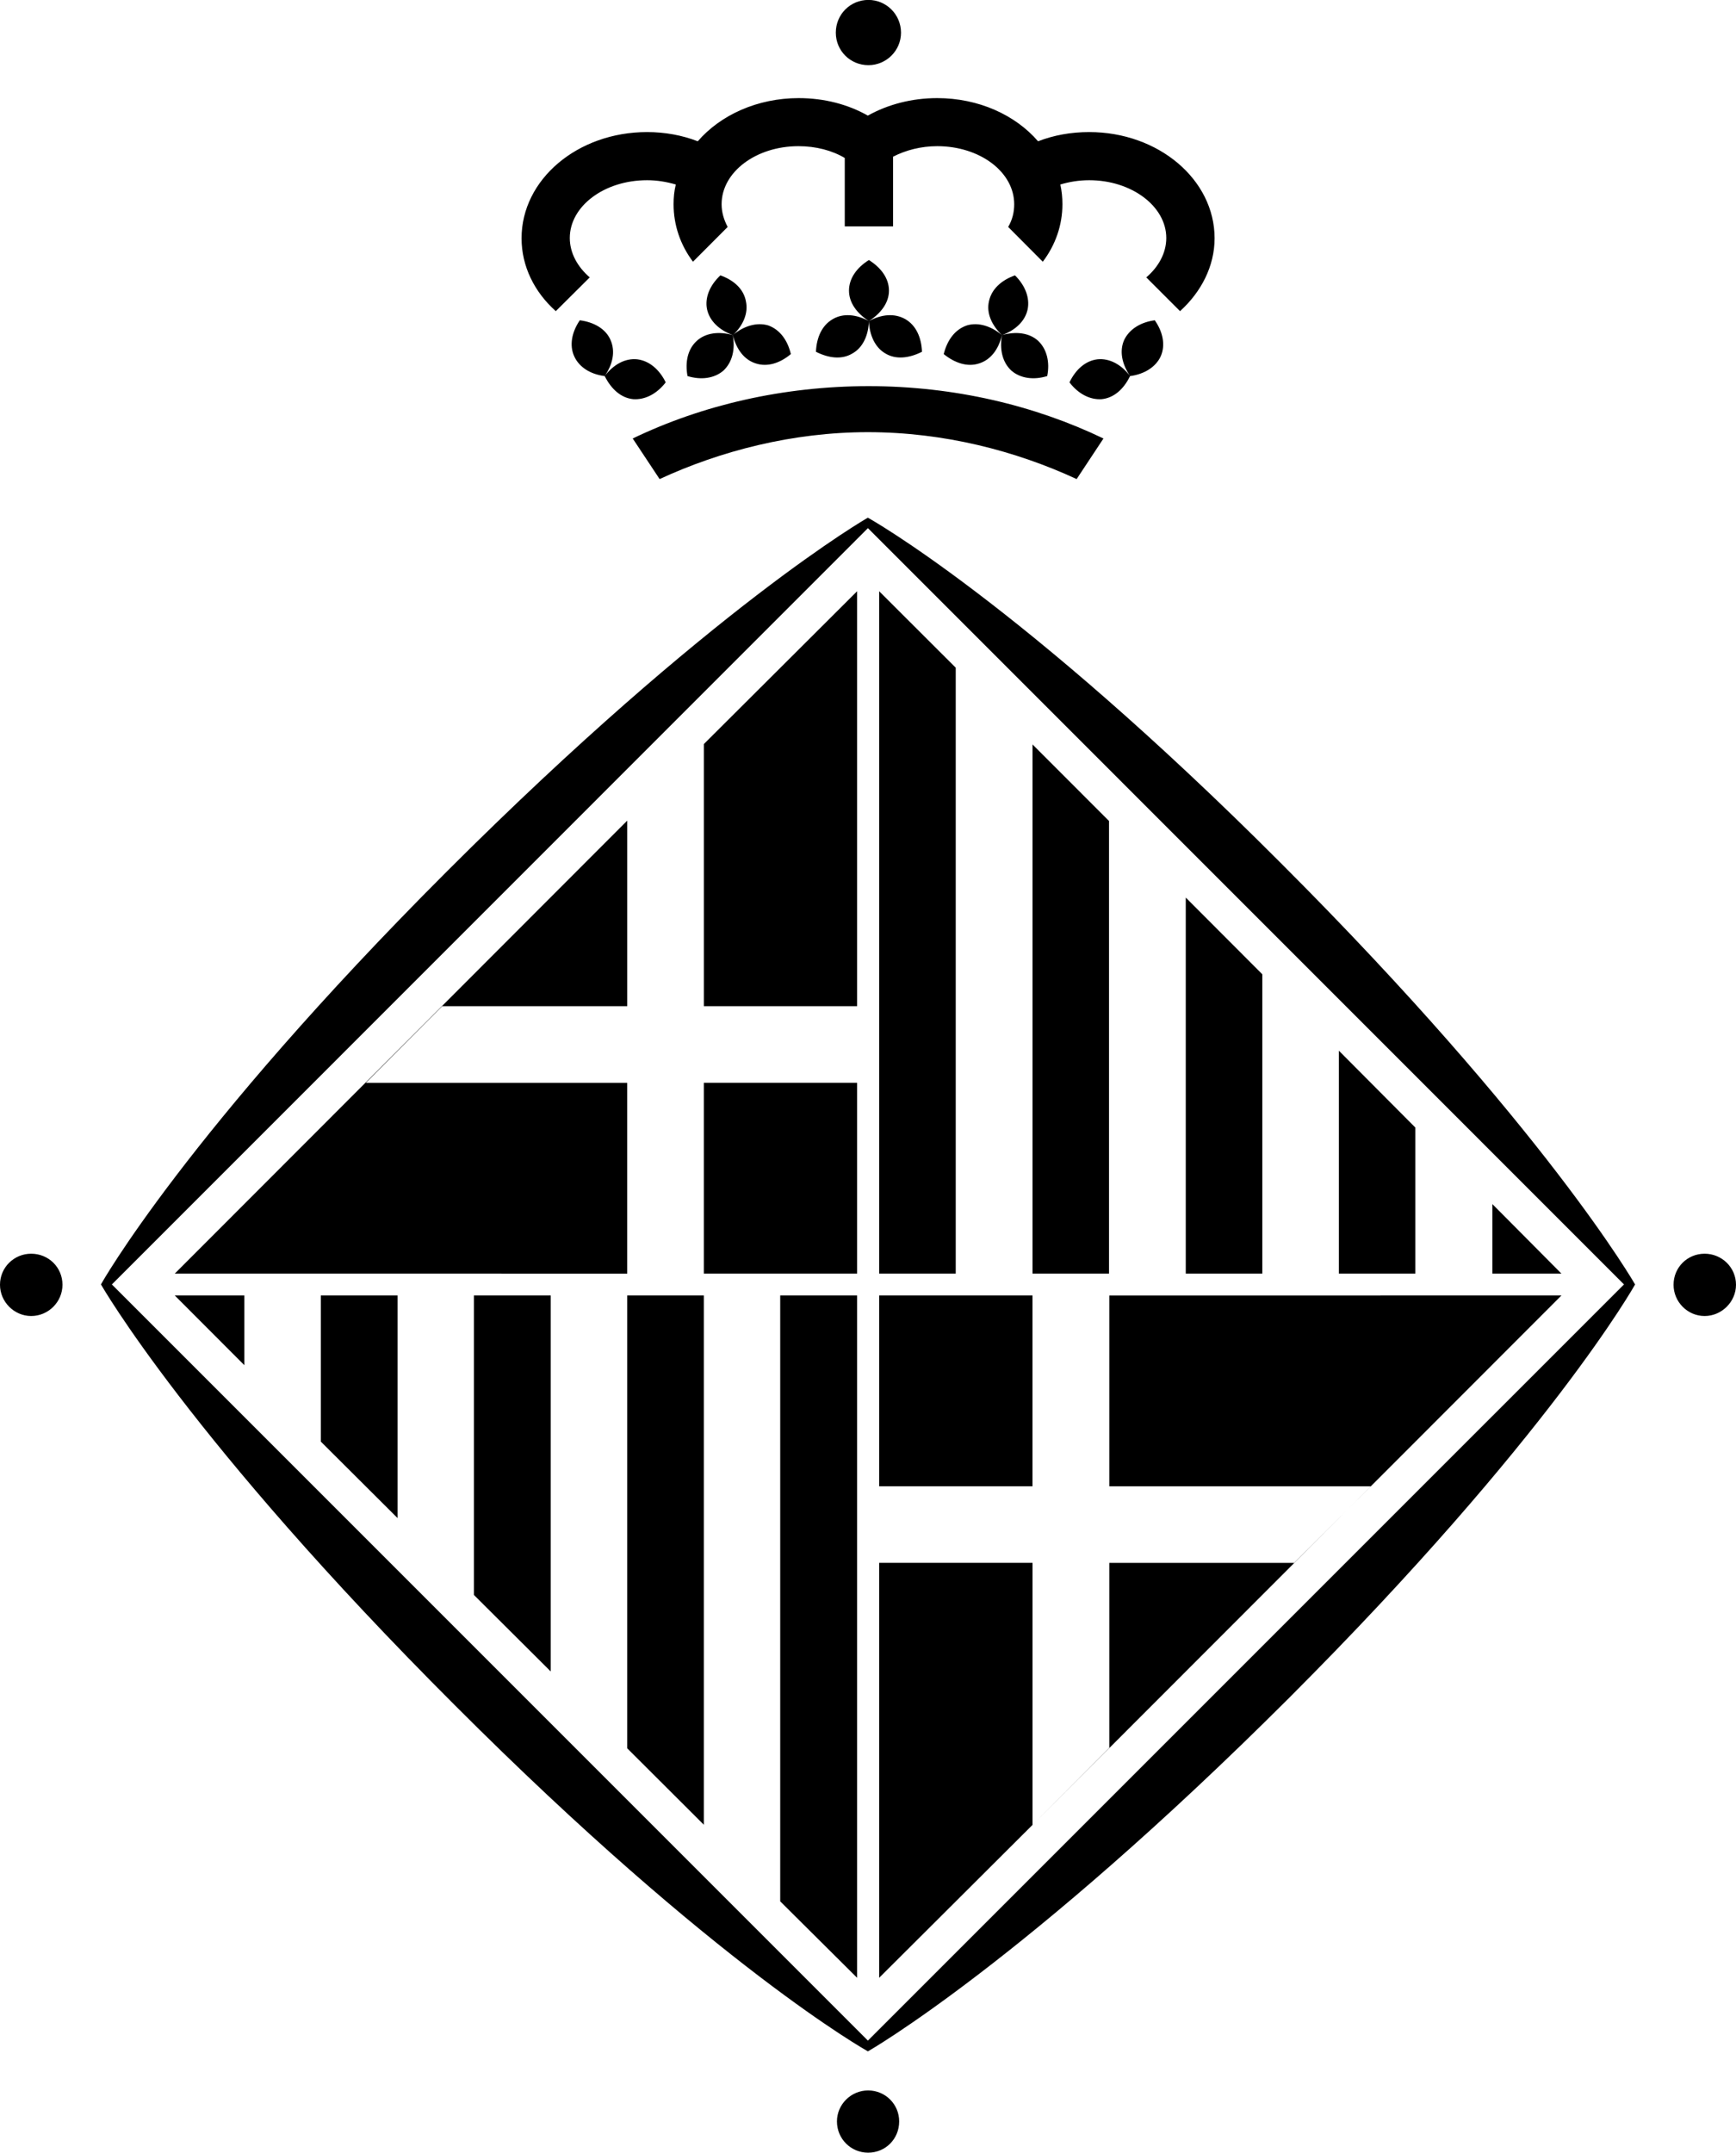 <svg version="1.1" viewBox="0 0 90.557 112.28" xmlns="http://www.w3.org/2000/svg">
  <path d="m45.275 106.43 39.441-39.439-39.441-39.446-39.439 39.446zm40.019-39.439s-4.411 7.913-18.032 21.547c-13.823 13.806-21.988 18.452-21.988 18.452s-7.909-4.397-21.538-18.045c-13.826-13.81-18.469-21.955-18.469-21.955s4.424-7.915 18.051-21.544c13.817-13.805 21.955-18.445 21.955-18.445s7.931 4.383 21.552 18.023c13.81 13.81 18.467 21.966 18.467 21.966m-40.019 39.439 39.441-39.439-39.441-39.446-39.439 39.446zm40.019-39.439s-4.411 7.913-18.032 21.547c-13.823 13.806-21.988 18.452-21.988 18.452s-7.909-4.397-21.538-18.045c-13.826-13.81-18.469-21.955-18.469-21.955s4.424-7.915 18.051-21.544c13.817-13.805 21.955-18.445 21.955-18.445s7.931 4.383 21.552 18.023c13.81 13.81 18.467 21.966 18.467 21.966m-3.838-0.563h-3.603v-3.625zm-7.621-7.618v7.618h-3.989v-11.625zm-7.983-7.993v15.61h-3.994v-19.611zm-7.997-7.996v23.606h-3.99v-27.597zm-7.996-7.995v31.601h-3.994v-35.589zm-40.739 32.742h3.629v3.635zm7.621 7.623v-7.623h4.003v11.611zm7.984 7.996v-15.619h4.008v19.611zm7.998 7.999v-23.618h3.996v27.605zm7.98 7.981v-31.599h4.011v35.587zm5.162-31.599h7.998v9.952h-7.998zm35.591 0-27.591 27.612-8 7.975v-21.641h8v13.666l4.005-4.019v-9.646h9.64l4.005-3.994h-13.645v-9.952zm-72.336-1.14 23.603-23.625v9.677h-9.649l-3.988 4h13.636v9.949zm27.6-27.619 7.994-7.97v21.641h-7.994zm7.994 27.619h-7.995v-9.949h7.995zm42.59 0.582c0-0.911 0.724-1.62 1.622-1.62 0.888 0 1.635 0.709 1.635 1.62 0 0.888-0.747 1.629-1.635 1.629-0.898 0-1.622-0.74-1.622-1.629m-87.3 0c0-0.911 0.739-1.62 1.626-1.62 0.903 0 1.633 0.709 1.633 1.62 0 0.888-0.729 1.629-1.633 1.629-0.887 0-1.626-0.74-1.626-1.629m43.659 43.635c0-0.887 0.734-1.615 1.626-1.615 0.905 0 1.62 0.728 1.62 1.615 0 0.915-0.715 1.631-1.62 1.631-0.893 0-1.626-0.715-1.626-1.631m-8.407-101.02c-0.488-0.142-0.983-0.224-1.495-0.224-2.246 0-4.034 1.362-4.034 3.013 0 0.785 0.403 1.505 1.04 2.056l-1.771 1.76c-1.112-0.993-1.785-2.334-1.785-3.801 0-3.068 2.921-5.539 6.55-5.539 0.922 0 1.826 0.164 2.642 0.481 1.181-1.369 3.108-2.252 5.262-2.252 1.333 0 2.578 0.327 3.609 0.913 1.047-0.586 2.299-0.913 3.618-0.913 2.166 0 4.081 0.883 5.262 2.252 0.813-0.316 1.713-0.481 2.665-0.481 3.609 0 6.543 2.471 6.543 5.539 0 1.467-0.706 2.808-1.802 3.801l-1.761-1.76c0.641-0.551 1.043-1.271 1.043-2.056 0-1.65-1.805-3.013-4.021-3.013-0.535 0-1.025 0.082-1.506 0.224 0.075 0.337 0.109 0.676 0.109 1.03 0 1.095-0.365 2.127-1.023 2.997l-1.806-1.813c0.22-0.378 0.314-0.769 0.314-1.184 0-1.686-1.792-3.029-4.015-3.029-0.849 0-1.651 0.211-2.304 0.549v3.634h-2.52v-3.568c-0.659-0.391-1.501-0.615-2.415-0.615-2.208 0-4.009 1.343-4.009 3.029 0 0.415 0.117 0.806 0.316 1.184l-1.809 1.813c-0.656-0.871-1.012-1.903-1.012-2.997 0-0.353 0.032-0.693 0.116-1.03m-2.248 13.247 1.403 2.116c3.172-1.468 6.939-2.446 10.863-2.446 3.973 0 7.719 0.978 10.891 2.446l1.399-2.116c-3.58-1.72-7.768-2.73-12.246-2.73-4.467 0-8.697 0.99-12.311 2.73m10.595-21.166c0-0.947 0.749-1.708 1.702-1.708 0.933 0 1.699 0.761 1.699 1.708 0 0.936-0.766 1.695-1.699 1.695-0.953 0-1.702-0.759-1.702-1.695m-10.57 19.115c-0.635-0.064-1.148-0.527-1.486-1.206 0.454-0.597 1.064-0.94 1.695-0.874 0.631 0.077 1.163 0.535 1.488 1.204-0.465 0.599-1.073 0.918-1.697 0.876m-1.181-3.087c-0.248-0.572-0.847-0.928-1.603-1.028-0.419 0.616-0.554 1.307-0.291 1.881 0.259 0.567 0.837 0.933 1.588 1.03 0.427-0.619 0.567-1.292 0.305-1.882m7.587 1.225c-0.616-0.191-1.018-0.738-1.209-1.48 0.57-0.479 1.249-0.681 1.842-0.508 0.601 0.211 1.016 0.762 1.187 1.497-0.565 0.475-1.221 0.685-1.82 0.49m-1.699 0.374c0.465-0.435 0.626-1.112 0.49-1.854-0.711-0.204-1.409-0.123-1.872 0.296-0.481 0.432-0.624 1.112-0.49 1.841 0.713 0.219 1.401 0.121 1.872-0.283m1.174-3.622c-0.118-0.625-0.615-1.094-1.331-1.347-0.554 0.52-0.822 1.164-0.695 1.774 0.136 0.612 0.644 1.087 1.35 1.341 0.539-0.511 0.813-1.151 0.675-1.769m18.561 5.111c0.639-0.064 1.152-0.527 1.48-1.206-0.45-0.597-1.072-0.94-1.702-0.874-0.625 0.077-1.14 0.535-1.459 1.204 0.459 0.599 1.068 0.918 1.682 0.876m1.17-3.087c0.278-0.572 0.864-0.928 1.597-1.028 0.433 0.616 0.566 1.307 0.31 1.881-0.261 0.567-0.866 0.933-1.597 1.03-0.419-0.619-0.569-1.292-0.31-1.882m-7.574 1.225c0.615-0.191 1.025-0.738 1.2-1.48-0.57-0.479-1.238-0.681-1.824-0.508-0.626 0.211-1.027 0.762-1.214 1.497 0.586 0.475 1.248 0.685 1.838 0.49m1.693 0.374c-0.472-0.435-0.625-1.112-0.492-1.854 0.727-0.204 1.42-0.123 1.883 0.296 0.459 0.432 0.622 1.112 0.477 1.841-0.711 0.219-1.399 0.121-1.868-0.283m-1.17-3.622c0.136-0.625 0.638-1.094 1.357-1.347 0.526 0.52 0.783 1.164 0.66 1.774-0.132 0.612-0.633 1.087-1.339 1.341-0.534-0.511-0.824-1.151-0.677-1.769m-7.128 2.729c0.55-0.305 0.84-0.95 0.864-1.689-0.661-0.361-1.357-0.422-1.892-0.1-0.55 0.319-0.839 0.94-0.871 1.699 0.666 0.338 1.355 0.419 1.898 0.09m1.729 0c-0.539-0.305-0.835-0.95-0.864-1.689 0.66-0.361 1.341-0.422 1.905-0.1 0.546 0.319 0.834 0.94 0.864 1.699-0.668 0.338-1.363 0.419-1.905 0.09m-1.903-3.279c0-0.639 0.403-1.197 1.038-1.596 0.635 0.399 1.047 0.957 1.047 1.596 0 0.625-0.412 1.179-1.047 1.589-0.635-0.411-1.038-0.964-1.038-1.589" fill="currentColor" stroke-width="1.087"/>
</svg>
